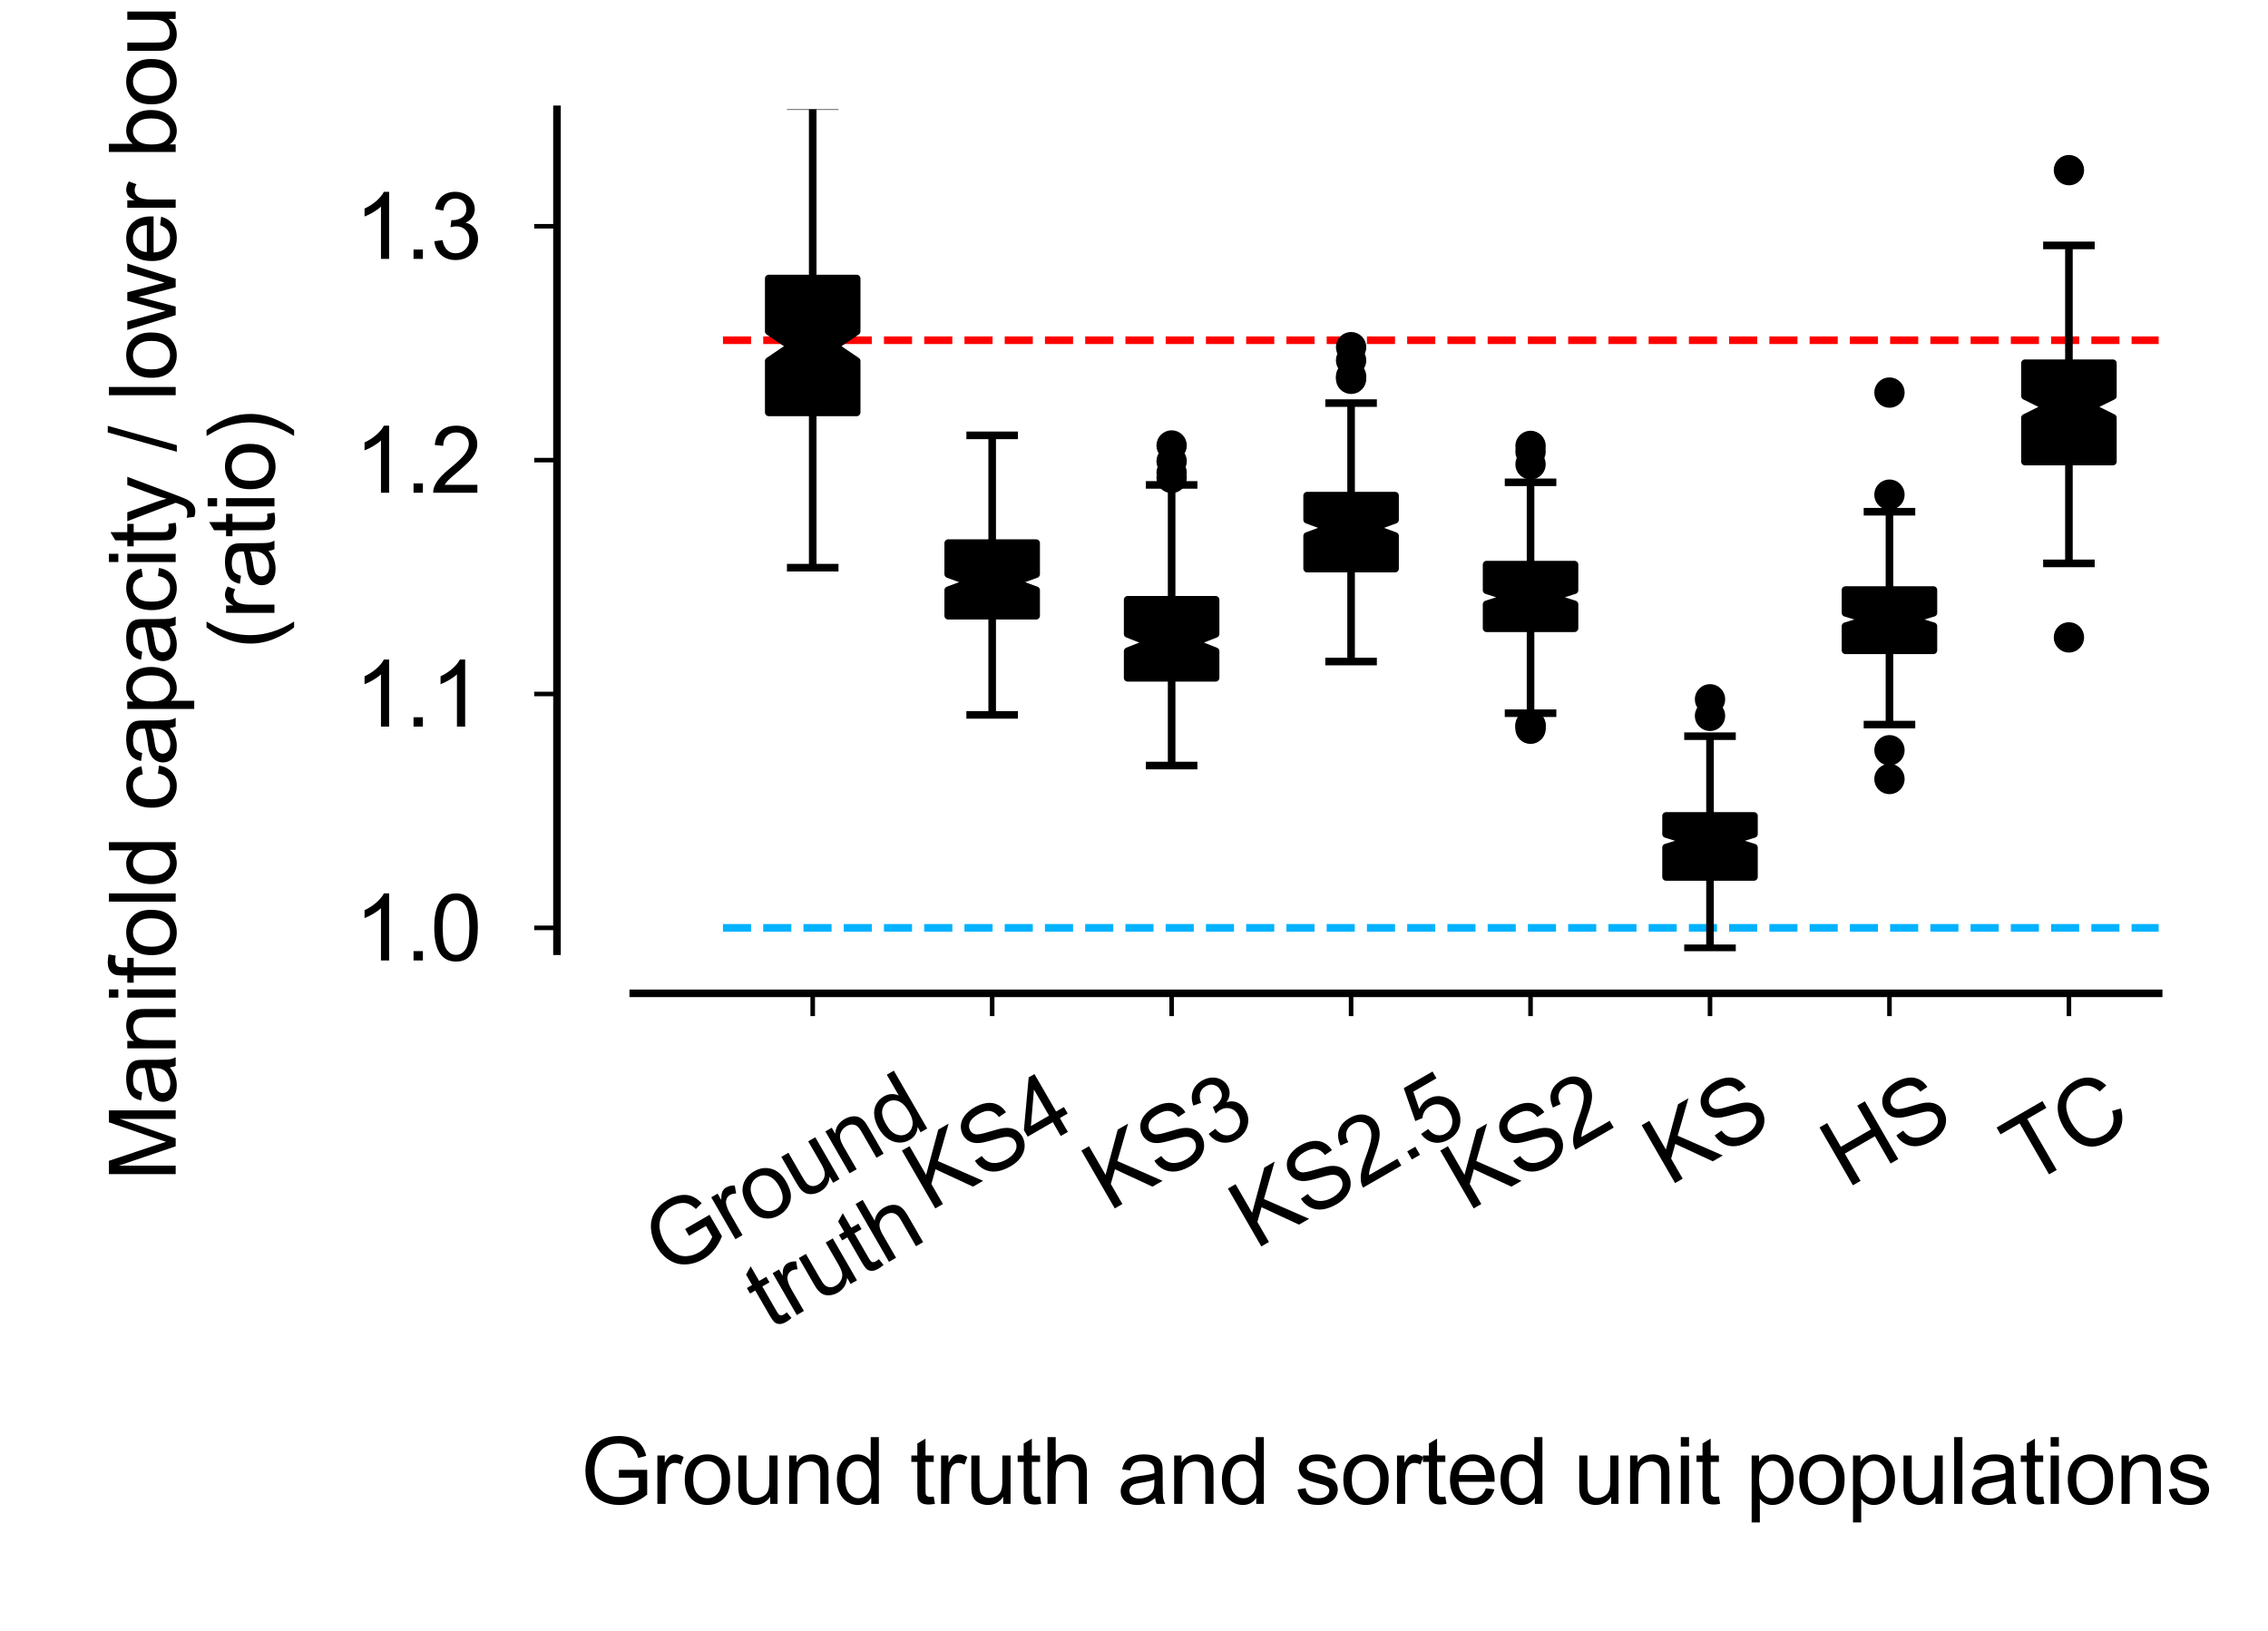 <?xml version="1.0" encoding="utf-8" standalone="no"?>
<!DOCTYPE svg PUBLIC "-//W3C//DTD SVG 1.1//EN"
  "http://www.w3.org/Graphics/SVG/1.1/DTD/svg11.dtd">
<svg xmlns:xlink="http://www.w3.org/1999/xlink" width="149.337pt" height="107.426pt" viewBox="0 0 149.337 107.426" xmlns="http://www.w3.org/2000/svg" version="1.1">
 <defs>
  <style type="text/css">*{stroke-linejoin: round; stroke-linecap: butt}</style>
 </defs>
 <g id="figure_1">
  <g id="patch_1">
   <path d="M 0 107.426 
L 149.337 107.426 
L 149.337 0 
L 0 0 
L 0 107.426 
z
" style="fill: none"/>
  </g>
  <g id="axes_1">
   <g id="patch_2">
    <path d="M 41.697 62.64 
L 142.137 62.64 
L 142.137 7.2 
L 41.697 7.2 
L 41.697 62.64 
z
" style="fill: none"/>
   </g>
   <g id="matplotlib.axis_1">
    <g id="xtick_1">
     <g id="line2d_1">
      <defs>
       <path id="mfc4419d2f5" d="M 0 0 
L 0 1.5 
" style="stroke: #000000; stroke-width: 0.3"/>
      </defs>
      <g>
       <use xlink:href="#mfc4419d2f5" x="53.513" y="65.412" style="stroke: #000000; stroke-width: 0.3"/>
      </g>
     </g>
     <g id="text_1">
      <!-- Ground -->
      <g transform="translate(44.037 84.137) rotate(-30) scale(0.06 -0.06)">
       <defs>
        <path id="ArialMT-47" d="M 2638 1797 
L 2638 2334 
L 4578 2338 
L 4578 638 
Q 4131 281 3656 101 
Q 3181 -78 2681 -78 
Q 2006 -78 1454 211 
Q 903 500 622 1047 
Q 341 1594 341 2269 
Q 341 2938 620 3517 
Q 900 4097 1425 4378 
Q 1950 4659 2634 4659 
Q 3131 4659 3532 4498 
Q 3934 4338 4162 4050 
Q 4391 3763 4509 3300 
L 3963 3150 
Q 3859 3500 3706 3700 
Q 3553 3900 3268 4020 
Q 2984 4141 2638 4141 
Q 2222 4141 1919 4014 
Q 1616 3888 1430 3681 
Q 1244 3475 1141 3228 
Q 966 2803 966 2306 
Q 966 1694 1177 1281 
Q 1388 869 1791 669 
Q 2194 469 2647 469 
Q 3041 469 3416 620 
Q 3791 772 3984 944 
L 3984 1797 
L 2638 1797 
z
" transform="scale(0.016)"/>
        <path id="ArialMT-72" d="M 416 0 
L 416 3319 
L 922 3319 
L 922 2816 
Q 1116 3169 1280 3281 
Q 1444 3394 1641 3394 
Q 1925 3394 2219 3213 
L 2025 2691 
Q 1819 2813 1613 2813 
Q 1428 2813 1281 2702 
Q 1134 2591 1072 2394 
Q 978 2094 978 1738 
L 978 0 
L 416 0 
z
" transform="scale(0.016)"/>
        <path id="ArialMT-6f" d="M 213 1659 
Q 213 2581 725 3025 
Q 1153 3394 1769 3394 
Q 2453 3394 2887 2945 
Q 3322 2497 3322 1706 
Q 3322 1066 3130 698 
Q 2938 331 2570 128 
Q 2203 -75 1769 -75 
Q 1072 -75 642 372 
Q 213 819 213 1659 
z
M 791 1659 
Q 791 1022 1069 705 
Q 1347 388 1769 388 
Q 2188 388 2466 706 
Q 2744 1025 2744 1678 
Q 2744 2294 2464 2611 
Q 2184 2928 1769 2928 
Q 1347 2928 1069 2612 
Q 791 2297 791 1659 
z
" transform="scale(0.016)"/>
        <path id="ArialMT-75" d="M 2597 0 
L 2597 488 
Q 2209 -75 1544 -75 
Q 1250 -75 995 37 
Q 741 150 617 320 
Q 494 491 444 738 
Q 409 903 409 1263 
L 409 3319 
L 972 3319 
L 972 1478 
Q 972 1038 1006 884 
Q 1059 663 1231 536 
Q 1403 409 1656 409 
Q 1909 409 2131 539 
Q 2353 669 2445 892 
Q 2538 1116 2538 1541 
L 2538 3319 
L 3100 3319 
L 3100 0 
L 2597 0 
z
" transform="scale(0.016)"/>
        <path id="ArialMT-6e" d="M 422 0 
L 422 3319 
L 928 3319 
L 928 2847 
Q 1294 3394 1984 3394 
Q 2284 3394 2536 3286 
Q 2788 3178 2913 3003 
Q 3038 2828 3088 2588 
Q 3119 2431 3119 2041 
L 3119 0 
L 2556 0 
L 2556 2019 
Q 2556 2363 2490 2533 
Q 2425 2703 2258 2804 
Q 2091 2906 1866 2906 
Q 1506 2906 1245 2678 
Q 984 2450 984 1813 
L 984 0 
L 422 0 
z
" transform="scale(0.016)"/>
        <path id="ArialMT-64" d="M 2575 0 
L 2575 419 
Q 2259 -75 1647 -75 
Q 1250 -75 917 144 
Q 584 363 401 755 
Q 219 1147 219 1656 
Q 219 2153 384 2558 
Q 550 2963 881 3178 
Q 1213 3394 1622 3394 
Q 1922 3394 2156 3267 
Q 2391 3141 2538 2938 
L 2538 4581 
L 3097 4581 
L 3097 0 
L 2575 0 
z
M 797 1656 
Q 797 1019 1065 703 
Q 1334 388 1700 388 
Q 2069 388 2326 689 
Q 2584 991 2584 1609 
Q 2584 2291 2321 2609 
Q 2059 2928 1675 2928 
Q 1300 2928 1048 2622 
Q 797 2316 797 1656 
z
" transform="scale(0.016)"/>
       </defs>
       <use xlink:href="#ArialMT-47"/>
       <use xlink:href="#ArialMT-72" x="77.783"/>
       <use xlink:href="#ArialMT-6f" x="111.084"/>
       <use xlink:href="#ArialMT-75" x="166.699"/>
       <use xlink:href="#ArialMT-6e" x="222.314"/>
       <use xlink:href="#ArialMT-64" x="277.93"/>
      </g>
      <!-- truth -->
      <g transform="translate(50.677 87.631) rotate(-30) scale(0.06 -0.06)">
       <defs>
        <path id="ArialMT-74" d="M 1650 503 
L 1731 6 
Q 1494 -44 1306 -44 
Q 1000 -44 831 53 
Q 663 150 594 308 
Q 525 466 525 972 
L 525 2881 
L 113 2881 
L 113 3319 
L 525 3319 
L 525 4141 
L 1084 4478 
L 1084 3319 
L 1650 3319 
L 1650 2881 
L 1084 2881 
L 1084 941 
Q 1084 700 1114 631 
Q 1144 563 1211 522 
Q 1278 481 1403 481 
Q 1497 481 1650 503 
z
" transform="scale(0.016)"/>
        <path id="ArialMT-68" d="M 422 0 
L 422 4581 
L 984 4581 
L 984 2938 
Q 1378 3394 1978 3394 
Q 2347 3394 2619 3248 
Q 2891 3103 3008 2847 
Q 3125 2591 3125 2103 
L 3125 0 
L 2563 0 
L 2563 2103 
Q 2563 2525 2380 2717 
Q 2197 2909 1863 2909 
Q 1613 2909 1392 2779 
Q 1172 2650 1078 2428 
Q 984 2206 984 1816 
L 984 0 
L 422 0 
z
" transform="scale(0.016)"/>
       </defs>
       <use xlink:href="#ArialMT-74"/>
       <use xlink:href="#ArialMT-72" x="27.783"/>
       <use xlink:href="#ArialMT-75" x="61.084"/>
       <use xlink:href="#ArialMT-74" x="116.699"/>
       <use xlink:href="#ArialMT-68" x="144.482"/>
      </g>
     </g>
    </g>
    <g id="xtick_2">
     <g id="line2d_2">
      <g>
       <use xlink:href="#mfc4419d2f5" x="65.33" y="65.412" style="stroke: #000000; stroke-width: 0.3"/>
      </g>
     </g>
     <g id="text_2">
      <!-- KS4 -->
      <g transform="translate(61.195 79.802) rotate(-30) scale(0.06 -0.06)">
       <defs>
        <path id="ArialMT-4b" d="M 469 0 
L 469 4581 
L 1075 4581 
L 1075 2309 
L 3350 4581 
L 4172 4581 
L 2250 2725 
L 4256 0 
L 3456 0 
L 1825 2319 
L 1075 1588 
L 1075 0 
L 469 0 
z
" transform="scale(0.016)"/>
        <path id="ArialMT-53" d="M 288 1472 
L 859 1522 
Q 900 1178 1048 958 
Q 1197 738 1509 602 
Q 1822 466 2213 466 
Q 2559 466 2825 569 
Q 3091 672 3220 851 
Q 3350 1031 3350 1244 
Q 3350 1459 3225 1620 
Q 3100 1781 2813 1891 
Q 2628 1963 1997 2114 
Q 1366 2266 1113 2400 
Q 784 2572 623 2826 
Q 463 3081 463 3397 
Q 463 3744 659 4045 
Q 856 4347 1234 4503 
Q 1613 4659 2075 4659 
Q 2584 4659 2973 4495 
Q 3363 4331 3572 4012 
Q 3781 3694 3797 3291 
L 3216 3247 
Q 3169 3681 2898 3903 
Q 2628 4125 2100 4125 
Q 1550 4125 1298 3923 
Q 1047 3722 1047 3438 
Q 1047 3191 1225 3031 
Q 1400 2872 2139 2705 
Q 2878 2538 3153 2413 
Q 3553 2228 3743 1945 
Q 3934 1663 3934 1294 
Q 3934 928 3725 604 
Q 3516 281 3123 101 
Q 2731 -78 2241 -78 
Q 1619 -78 1198 103 
Q 778 284 539 648 
Q 300 1013 288 1472 
z
" transform="scale(0.016)"/>
        <path id="ArialMT-34" d="M 2069 0 
L 2069 1097 
L 81 1097 
L 81 1613 
L 2172 4581 
L 2631 4581 
L 2631 1613 
L 3250 1613 
L 3250 1097 
L 2631 1097 
L 2631 0 
L 2069 0 
z
M 2069 1613 
L 2069 3678 
L 634 1613 
L 2069 1613 
z
" transform="scale(0.016)"/>
       </defs>
       <use xlink:href="#ArialMT-4b"/>
       <use xlink:href="#ArialMT-53" x="66.699"/>
       <use xlink:href="#ArialMT-34" x="133.398"/>
      </g>
     </g>
    </g>
    <g id="xtick_3">
     <g id="line2d_3">
      <g>
       <use xlink:href="#mfc4419d2f5" x="77.146" y="65.412" style="stroke: #000000; stroke-width: 0.3"/>
      </g>
     </g>
     <g id="text_3">
      <!-- KS3 -->
      <g transform="translate(73.011 79.802) rotate(-30) scale(0.06 -0.06)">
       <defs>
        <path id="ArialMT-33" d="M 269 1209 
L 831 1284 
Q 928 806 1161 595 
Q 1394 384 1728 384 
Q 2125 384 2398 659 
Q 2672 934 2672 1341 
Q 2672 1728 2419 1979 
Q 2166 2231 1775 2231 
Q 1616 2231 1378 2169 
L 1441 2663 
Q 1497 2656 1531 2656 
Q 1891 2656 2178 2843 
Q 2466 3031 2466 3422 
Q 2466 3731 2256 3934 
Q 2047 4138 1716 4138 
Q 1388 4138 1169 3931 
Q 950 3725 888 3313 
L 325 3413 
Q 428 3978 793 4289 
Q 1159 4600 1703 4600 
Q 2078 4600 2393 4439 
Q 2709 4278 2876 4000 
Q 3044 3722 3044 3409 
Q 3044 3113 2884 2869 
Q 2725 2625 2413 2481 
Q 2819 2388 3044 2092 
Q 3269 1797 3269 1353 
Q 3269 753 2831 336 
Q 2394 -81 1725 -81 
Q 1122 -81 723 278 
Q 325 638 269 1209 
z
" transform="scale(0.016)"/>
       </defs>
       <use xlink:href="#ArialMT-4b"/>
       <use xlink:href="#ArialMT-53" x="66.699"/>
       <use xlink:href="#ArialMT-33" x="133.398"/>
      </g>
     </g>
    </g>
    <g id="xtick_4">
     <g id="line2d_4">
      <g>
       <use xlink:href="#mfc4419d2f5" x="88.963" y="65.412" style="stroke: #000000; stroke-width: 0.3"/>
      </g>
     </g>
     <g id="text_4">
      <!-- KS2.5 -->
      <g transform="translate(82.661 82.303) rotate(-30) scale(0.06 -0.06)">
       <defs>
        <path id="ArialMT-32" d="M 3222 541 
L 3222 0 
L 194 0 
Q 188 203 259 391 
Q 375 700 629 1000 
Q 884 1300 1366 1694 
Q 2113 2306 2375 2664 
Q 2638 3022 2638 3341 
Q 2638 3675 2398 3904 
Q 2159 4134 1775 4134 
Q 1369 4134 1125 3890 
Q 881 3647 878 3216 
L 300 3275 
Q 359 3922 746 4261 
Q 1134 4600 1788 4600 
Q 2447 4600 2831 4234 
Q 3216 3869 3216 3328 
Q 3216 3053 3103 2787 
Q 2991 2522 2730 2228 
Q 2469 1934 1863 1422 
Q 1356 997 1212 845 
Q 1069 694 975 541 
L 3222 541 
z
" transform="scale(0.016)"/>
        <path id="ArialMT-2e" d="M 581 0 
L 581 641 
L 1222 641 
L 1222 0 
L 581 0 
z
" transform="scale(0.016)"/>
        <path id="ArialMT-35" d="M 266 1200 
L 856 1250 
Q 922 819 1161 601 
Q 1400 384 1738 384 
Q 2144 384 2425 690 
Q 2706 997 2706 1503 
Q 2706 1984 2436 2262 
Q 2166 2541 1728 2541 
Q 1456 2541 1237 2417 
Q 1019 2294 894 2097 
L 366 2166 
L 809 4519 
L 3088 4519 
L 3088 3981 
L 1259 3981 
L 1013 2750 
Q 1425 3038 1878 3038 
Q 2478 3038 2890 2622 
Q 3303 2206 3303 1553 
Q 3303 931 2941 478 
Q 2500 -78 1738 -78 
Q 1113 -78 717 272 
Q 322 622 266 1200 
z
" transform="scale(0.016)"/>
       </defs>
       <use xlink:href="#ArialMT-4b"/>
       <use xlink:href="#ArialMT-53" x="66.699"/>
       <use xlink:href="#ArialMT-32" x="133.398"/>
       <use xlink:href="#ArialMT-2e" x="189.014"/>
       <use xlink:href="#ArialMT-35" x="216.797"/>
      </g>
     </g>
    </g>
    <g id="xtick_5">
     <g id="line2d_5">
      <g>
       <use xlink:href="#mfc4419d2f5" x="100.779" y="65.412" style="stroke: #000000; stroke-width: 0.3"/>
      </g>
     </g>
     <g id="text_5">
      <!-- KS2 -->
      <g transform="translate(96.644 79.802) rotate(-30) scale(0.06 -0.06)">
       <use xlink:href="#ArialMT-4b"/>
       <use xlink:href="#ArialMT-53" x="66.699"/>
       <use xlink:href="#ArialMT-32" x="133.398"/>
      </g>
     </g>
    </g>
    <g id="xtick_6">
     <g id="line2d_6">
      <g>
       <use xlink:href="#mfc4419d2f5" x="112.596" y="65.412" style="stroke: #000000; stroke-width: 0.3"/>
      </g>
     </g>
     <g id="text_6">
      <!-- KS -->
      <g transform="translate(109.905 78.133) rotate(-30) scale(0.06 -0.06)">
       <use xlink:href="#ArialMT-4b"/>
       <use xlink:href="#ArialMT-53" x="66.699"/>
      </g>
     </g>
    </g>
    <g id="xtick_7">
     <g id="line2d_7">
      <g>
       <use xlink:href="#mfc4419d2f5" x="124.412" y="65.412" style="stroke: #000000; stroke-width: 0.3"/>
      </g>
     </g>
     <g id="text_7">
      <!-- HS -->
      <g transform="translate(121.578 78.299) rotate(-30) scale(0.06 -0.06)">
       <defs>
        <path id="ArialMT-48" d="M 513 0 
L 513 4581 
L 1119 4581 
L 1119 2700 
L 3500 2700 
L 3500 4581 
L 4106 4581 
L 4106 0 
L 3500 0 
L 3500 2159 
L 1119 2159 
L 1119 0 
L 513 0 
z
" transform="scale(0.016)"/>
       </defs>
       <use xlink:href="#ArialMT-48"/>
       <use xlink:href="#ArialMT-53" x="72.217"/>
      </g>
     </g>
    </g>
    <g id="xtick_8">
     <g id="line2d_8">
      <g>
       <use xlink:href="#mfc4419d2f5" x="136.229" y="65.412" style="stroke: #000000; stroke-width: 0.3"/>
      </g>
     </g>
     <g id="text_8">
      <!-- TC -->
      <g transform="translate(133.541 78.13) rotate(-30) scale(0.06 -0.06)">
       <defs>
        <path id="ArialMT-54" d="M 1659 0 
L 1659 4041 
L 150 4041 
L 150 4581 
L 3781 4581 
L 3781 4041 
L 2266 4041 
L 2266 0 
L 1659 0 
z
" transform="scale(0.016)"/>
        <path id="ArialMT-43" d="M 3763 1606 
L 4369 1453 
Q 4178 706 3683 314 
Q 3188 -78 2472 -78 
Q 1731 -78 1267 223 
Q 803 525 561 1097 
Q 319 1669 319 2325 
Q 319 3041 592 3573 
Q 866 4106 1370 4382 
Q 1875 4659 2481 4659 
Q 3169 4659 3637 4309 
Q 4106 3959 4291 3325 
L 3694 3184 
Q 3534 3684 3231 3912 
Q 2928 4141 2469 4141 
Q 1941 4141 1586 3887 
Q 1231 3634 1087 3207 
Q 944 2781 944 2328 
Q 944 1744 1114 1308 
Q 1284 872 1643 656 
Q 2003 441 2422 441 
Q 2931 441 3284 734 
Q 3638 1028 3763 1606 
z
" transform="scale(0.016)"/>
       </defs>
       <use xlink:href="#ArialMT-54"/>
       <use xlink:href="#ArialMT-43" x="61.084"/>
      </g>
     </g>
    </g>
    <g id="text_9">
     <!-- Ground truth and sorted unit populations -->
     <g transform="translate(38.219 99.033) scale(0.06 -0.06)">
      <defs>
       <path id="ArialMT-20" transform="scale(0.016)"/>
       <path id="ArialMT-61" d="M 2588 409 
Q 2275 144 1986 34 
Q 1697 -75 1366 -75 
Q 819 -75 525 192 
Q 231 459 231 875 
Q 231 1119 342 1320 
Q 453 1522 633 1644 
Q 813 1766 1038 1828 
Q 1203 1872 1538 1913 
Q 2219 1994 2541 2106 
Q 2544 2222 2544 2253 
Q 2544 2597 2384 2738 
Q 2169 2928 1744 2928 
Q 1347 2928 1158 2789 
Q 969 2650 878 2297 
L 328 2372 
Q 403 2725 575 2942 
Q 747 3159 1072 3276 
Q 1397 3394 1825 3394 
Q 2250 3394 2515 3294 
Q 2781 3194 2906 3042 
Q 3031 2891 3081 2659 
Q 3109 2516 3109 2141 
L 3109 1391 
Q 3109 606 3145 398 
Q 3181 191 3288 0 
L 2700 0 
Q 2613 175 2588 409 
z
M 2541 1666 
Q 2234 1541 1622 1453 
Q 1275 1403 1131 1340 
Q 988 1278 909 1158 
Q 831 1038 831 891 
Q 831 666 1001 516 
Q 1172 366 1500 366 
Q 1825 366 2078 508 
Q 2331 650 2450 897 
Q 2541 1088 2541 1459 
L 2541 1666 
z
" transform="scale(0.016)"/>
       <path id="ArialMT-73" d="M 197 991 
L 753 1078 
Q 800 744 1014 566 
Q 1228 388 1613 388 
Q 2000 388 2187 545 
Q 2375 703 2375 916 
Q 2375 1106 2209 1216 
Q 2094 1291 1634 1406 
Q 1016 1563 777 1677 
Q 538 1791 414 1992 
Q 291 2194 291 2438 
Q 291 2659 392 2848 
Q 494 3038 669 3163 
Q 800 3259 1026 3326 
Q 1253 3394 1513 3394 
Q 1903 3394 2198 3281 
Q 2494 3169 2634 2976 
Q 2775 2784 2828 2463 
L 2278 2388 
Q 2241 2644 2061 2787 
Q 1881 2931 1553 2931 
Q 1166 2931 1000 2803 
Q 834 2675 834 2503 
Q 834 2394 903 2306 
Q 972 2216 1119 2156 
Q 1203 2125 1616 2013 
Q 2213 1853 2448 1751 
Q 2684 1650 2818 1456 
Q 2953 1263 2953 975 
Q 2953 694 2789 445 
Q 2625 197 2315 61 
Q 2006 -75 1616 -75 
Q 969 -75 630 194 
Q 291 463 197 991 
z
" transform="scale(0.016)"/>
       <path id="ArialMT-65" d="M 2694 1069 
L 3275 997 
Q 3138 488 2766 206 
Q 2394 -75 1816 -75 
Q 1088 -75 661 373 
Q 234 822 234 1631 
Q 234 2469 665 2931 
Q 1097 3394 1784 3394 
Q 2450 3394 2872 2941 
Q 3294 2488 3294 1666 
Q 3294 1616 3291 1516 
L 816 1516 
Q 847 969 1125 678 
Q 1403 388 1819 388 
Q 2128 388 2347 550 
Q 2566 713 2694 1069 
z
M 847 1978 
L 2700 1978 
Q 2663 2397 2488 2606 
Q 2219 2931 1791 2931 
Q 1403 2931 1139 2672 
Q 875 2413 847 1978 
z
" transform="scale(0.016)"/>
       <path id="ArialMT-69" d="M 425 3934 
L 425 4581 
L 988 4581 
L 988 3934 
L 425 3934 
z
M 425 0 
L 425 3319 
L 988 3319 
L 988 0 
L 425 0 
z
" transform="scale(0.016)"/>
       <path id="ArialMT-70" d="M 422 -1272 
L 422 3319 
L 934 3319 
L 934 2888 
Q 1116 3141 1344 3267 
Q 1572 3394 1897 3394 
Q 2322 3394 2647 3175 
Q 2972 2956 3137 2557 
Q 3303 2159 3303 1684 
Q 3303 1175 3120 767 
Q 2938 359 2589 142 
Q 2241 -75 1856 -75 
Q 1575 -75 1351 44 
Q 1128 163 984 344 
L 984 -1272 
L 422 -1272 
z
M 931 1641 
Q 931 1000 1190 694 
Q 1450 388 1819 388 
Q 2194 388 2461 705 
Q 2728 1022 2728 1688 
Q 2728 2322 2467 2637 
Q 2206 2953 1844 2953 
Q 1484 2953 1207 2617 
Q 931 2281 931 1641 
z
" transform="scale(0.016)"/>
       <path id="ArialMT-6c" d="M 409 0 
L 409 4581 
L 972 4581 
L 972 0 
L 409 0 
z
" transform="scale(0.016)"/>
      </defs>
      <use xlink:href="#ArialMT-47"/>
      <use xlink:href="#ArialMT-72" x="77.783"/>
      <use xlink:href="#ArialMT-6f" x="111.084"/>
      <use xlink:href="#ArialMT-75" x="166.699"/>
      <use xlink:href="#ArialMT-6e" x="222.314"/>
      <use xlink:href="#ArialMT-64" x="277.93"/>
      <use xlink:href="#ArialMT-20" x="333.545"/>
      <use xlink:href="#ArialMT-74" x="361.328"/>
      <use xlink:href="#ArialMT-72" x="389.111"/>
      <use xlink:href="#ArialMT-75" x="422.412"/>
      <use xlink:href="#ArialMT-74" x="478.027"/>
      <use xlink:href="#ArialMT-68" x="505.811"/>
      <use xlink:href="#ArialMT-20" x="561.426"/>
      <use xlink:href="#ArialMT-61" x="589.209"/>
      <use xlink:href="#ArialMT-6e" x="644.824"/>
      <use xlink:href="#ArialMT-64" x="700.439"/>
      <use xlink:href="#ArialMT-20" x="756.055"/>
      <use xlink:href="#ArialMT-73" x="783.838"/>
      <use xlink:href="#ArialMT-6f" x="833.838"/>
      <use xlink:href="#ArialMT-72" x="889.453"/>
      <use xlink:href="#ArialMT-74" x="922.754"/>
      <use xlink:href="#ArialMT-65" x="950.537"/>
      <use xlink:href="#ArialMT-64" x="1006.152"/>
      <use xlink:href="#ArialMT-20" x="1061.768"/>
      <use xlink:href="#ArialMT-75" x="1089.551"/>
      <use xlink:href="#ArialMT-6e" x="1145.166"/>
      <use xlink:href="#ArialMT-69" x="1200.781"/>
      <use xlink:href="#ArialMT-74" x="1222.998"/>
      <use xlink:href="#ArialMT-20" x="1250.781"/>
      <use xlink:href="#ArialMT-70" x="1278.564"/>
      <use xlink:href="#ArialMT-6f" x="1334.18"/>
      <use xlink:href="#ArialMT-70" x="1389.795"/>
      <use xlink:href="#ArialMT-75" x="1445.41"/>
      <use xlink:href="#ArialMT-6c" x="1501.025"/>
      <use xlink:href="#ArialMT-61" x="1523.242"/>
      <use xlink:href="#ArialMT-74" x="1578.857"/>
      <use xlink:href="#ArialMT-69" x="1606.641"/>
      <use xlink:href="#ArialMT-6f" x="1628.857"/>
      <use xlink:href="#ArialMT-6e" x="1684.473"/>
      <use xlink:href="#ArialMT-73" x="1740.088"/>
     </g>
    </g>
   </g>
   <g id="matplotlib.axis_2">
    <g id="ytick_1">
     <g id="line2d_9">
      <defs>
       <path id="mc3f5febb9d" d="M 0 0 
L -1.5 0 
" style="stroke: #000000; stroke-width: 0.3"/>
      </defs>
      <g>
       <use xlink:href="#mc3f5febb9d" x="36.675" y="61.1" style="stroke: #000000; stroke-width: 0.3"/>
      </g>
     </g>
     <g id="text_10">
      <!-- 1.0 -->
      <g transform="translate(23.335 63.247) scale(0.06 -0.06)">
       <defs>
        <path id="ArialMT-31" d="M 2384 0 
L 1822 0 
L 1822 3584 
Q 1619 3391 1289 3197 
Q 959 3003 697 2906 
L 697 3450 
Q 1169 3672 1522 3987 
Q 1875 4303 2022 4600 
L 2384 4600 
L 2384 0 
z
" transform="scale(0.016)"/>
        <path id="ArialMT-30" d="M 266 2259 
Q 266 3072 433 3567 
Q 600 4063 929 4331 
Q 1259 4600 1759 4600 
Q 2128 4600 2406 4451 
Q 2684 4303 2865 4023 
Q 3047 3744 3150 3342 
Q 3253 2941 3253 2259 
Q 3253 1453 3087 958 
Q 2922 463 2592 192 
Q 2263 -78 1759 -78 
Q 1097 -78 719 397 
Q 266 969 266 2259 
z
M 844 2259 
Q 844 1131 1108 757 
Q 1372 384 1759 384 
Q 2147 384 2411 759 
Q 2675 1134 2675 2259 
Q 2675 3391 2411 3762 
Q 2147 4134 1753 4134 
Q 1366 4134 1134 3806 
Q 844 3388 844 2259 
z
" transform="scale(0.016)"/>
       </defs>
       <use xlink:href="#ArialMT-31"/>
       <use xlink:href="#ArialMT-2e" x="55.615"/>
       <use xlink:href="#ArialMT-30" x="83.398"/>
      </g>
     </g>
    </g>
    <g id="ytick_2">
     <g id="line2d_10">
      <g>
       <use xlink:href="#mc3f5febb9d" x="36.675" y="45.7" style="stroke: #000000; stroke-width: 0.3"/>
      </g>
     </g>
     <g id="text_11">
      <!-- 1.1 -->
      <g transform="translate(23.335 47.847) scale(0.06 -0.06)">
       <use xlink:href="#ArialMT-31"/>
       <use xlink:href="#ArialMT-2e" x="55.615"/>
       <use xlink:href="#ArialMT-31" x="83.398"/>
      </g>
     </g>
    </g>
    <g id="ytick_3">
     <g id="line2d_11">
      <g>
       <use xlink:href="#mc3f5febb9d" x="36.675" y="30.3" style="stroke: #000000; stroke-width: 0.3"/>
      </g>
     </g>
     <g id="text_12">
      <!-- 1.2 -->
      <g transform="translate(23.335 32.447) scale(0.06 -0.06)">
       <use xlink:href="#ArialMT-31"/>
       <use xlink:href="#ArialMT-2e" x="55.615"/>
       <use xlink:href="#ArialMT-32" x="83.398"/>
      </g>
     </g>
    </g>
    <g id="ytick_4">
     <g id="line2d_12">
      <g>
       <use xlink:href="#mc3f5febb9d" x="36.675" y="14.9" style="stroke: #000000; stroke-width: 0.3"/>
      </g>
     </g>
     <g id="text_13">
      <!-- 1.3 -->
      <g transform="translate(23.335 17.047) scale(0.06 -0.06)">
       <use xlink:href="#ArialMT-31"/>
       <use xlink:href="#ArialMT-2e" x="55.615"/>
       <use xlink:href="#ArialMT-33" x="83.398"/>
      </g>
     </g>
    </g>
    <g id="text_14">
     <!-- Manifold capacity / lower bound  -->
     <g transform="translate(11.568 77.774) rotate(-90) scale(0.06 -0.06)">
      <defs>
       <path id="ArialMT-4d" d="M 475 0 
L 475 4581 
L 1388 4581 
L 2472 1338 
Q 2622 884 2691 659 
Q 2769 909 2934 1394 
L 4031 4581 
L 4847 4581 
L 4847 0 
L 4263 0 
L 4263 3834 
L 2931 0 
L 2384 0 
L 1059 3900 
L 1059 0 
L 475 0 
z
" transform="scale(0.016)"/>
       <path id="ArialMT-66" d="M 556 0 
L 556 2881 
L 59 2881 
L 59 3319 
L 556 3319 
L 556 3672 
Q 556 4006 616 4169 
Q 697 4388 901 4523 
Q 1106 4659 1475 4659 
Q 1713 4659 2000 4603 
L 1916 4113 
Q 1741 4144 1584 4144 
Q 1328 4144 1222 4034 
Q 1116 3925 1116 3625 
L 1116 3319 
L 1763 3319 
L 1763 2881 
L 1116 2881 
L 1116 0 
L 556 0 
z
" transform="scale(0.016)"/>
       <path id="ArialMT-63" d="M 2588 1216 
L 3141 1144 
Q 3050 572 2676 248 
Q 2303 -75 1759 -75 
Q 1078 -75 664 370 
Q 250 816 250 1647 
Q 250 2184 428 2587 
Q 606 2991 970 3192 
Q 1334 3394 1763 3394 
Q 2303 3394 2647 3120 
Q 2991 2847 3088 2344 
L 2541 2259 
Q 2463 2594 2264 2762 
Q 2066 2931 1784 2931 
Q 1359 2931 1093 2626 
Q 828 2322 828 1663 
Q 828 994 1084 691 
Q 1341 388 1753 388 
Q 2084 388 2306 591 
Q 2528 794 2588 1216 
z
" transform="scale(0.016)"/>
       <path id="ArialMT-79" d="M 397 -1278 
L 334 -750 
Q 519 -800 656 -800 
Q 844 -800 956 -737 
Q 1069 -675 1141 -563 
Q 1194 -478 1313 -144 
Q 1328 -97 1363 -6 
L 103 3319 
L 709 3319 
L 1400 1397 
Q 1534 1031 1641 628 
Q 1738 1016 1872 1384 
L 2581 3319 
L 3144 3319 
L 1881 -56 
Q 1678 -603 1566 -809 
Q 1416 -1088 1222 -1217 
Q 1028 -1347 759 -1347 
Q 597 -1347 397 -1278 
z
" transform="scale(0.016)"/>
       <path id="ArialMT-2f" d="M 0 -78 
L 1328 4659 
L 1778 4659 
L 453 -78 
L 0 -78 
z
" transform="scale(0.016)"/>
       <path id="ArialMT-77" d="M 1034 0 
L 19 3319 
L 600 3319 
L 1128 1403 
L 1325 691 
Q 1338 744 1497 1375 
L 2025 3319 
L 2603 3319 
L 3100 1394 
L 3266 759 
L 3456 1400 
L 4025 3319 
L 4572 3319 
L 3534 0 
L 2950 0 
L 2422 1988 
L 2294 2553 
L 1622 0 
L 1034 0 
z
" transform="scale(0.016)"/>
       <path id="ArialMT-62" d="M 941 0 
L 419 0 
L 419 4581 
L 981 4581 
L 981 2947 
Q 1338 3394 1891 3394 
Q 2197 3394 2470 3270 
Q 2744 3147 2920 2923 
Q 3097 2700 3197 2384 
Q 3297 2069 3297 1709 
Q 3297 856 2875 390 
Q 2453 -75 1863 -75 
Q 1275 -75 941 416 
L 941 0 
z
M 934 1684 
Q 934 1088 1097 822 
Q 1363 388 1816 388 
Q 2184 388 2453 708 
Q 2722 1028 2722 1663 
Q 2722 2313 2464 2622 
Q 2206 2931 1841 2931 
Q 1472 2931 1203 2611 
Q 934 2291 934 1684 
z
" transform="scale(0.016)"/>
      </defs>
      <use xlink:href="#ArialMT-4d"/>
      <use xlink:href="#ArialMT-61" x="83.301"/>
      <use xlink:href="#ArialMT-6e" x="138.916"/>
      <use xlink:href="#ArialMT-69" x="194.531"/>
      <use xlink:href="#ArialMT-66" x="216.748"/>
      <use xlink:href="#ArialMT-6f" x="244.531"/>
      <use xlink:href="#ArialMT-6c" x="300.146"/>
      <use xlink:href="#ArialMT-64" x="322.363"/>
      <use xlink:href="#ArialMT-20" x="377.979"/>
      <use xlink:href="#ArialMT-63" x="405.762"/>
      <use xlink:href="#ArialMT-61" x="455.762"/>
      <use xlink:href="#ArialMT-70" x="511.377"/>
      <use xlink:href="#ArialMT-61" x="566.992"/>
      <use xlink:href="#ArialMT-63" x="622.607"/>
      <use xlink:href="#ArialMT-69" x="672.607"/>
      <use xlink:href="#ArialMT-74" x="694.824"/>
      <use xlink:href="#ArialMT-79" x="722.607"/>
      <use xlink:href="#ArialMT-20" x="772.607"/>
      <use xlink:href="#ArialMT-2f" x="800.391"/>
      <use xlink:href="#ArialMT-20" x="828.174"/>
      <use xlink:href="#ArialMT-6c" x="855.957"/>
      <use xlink:href="#ArialMT-6f" x="878.174"/>
      <use xlink:href="#ArialMT-77" x="933.789"/>
      <use xlink:href="#ArialMT-65" x="1006.006"/>
      <use xlink:href="#ArialMT-72" x="1061.621"/>
      <use xlink:href="#ArialMT-20" x="1094.922"/>
      <use xlink:href="#ArialMT-62" x="1122.705"/>
      <use xlink:href="#ArialMT-6f" x="1178.32"/>
      <use xlink:href="#ArialMT-75" x="1233.936"/>
      <use xlink:href="#ArialMT-6e" x="1289.551"/>
      <use xlink:href="#ArialMT-64" x="1345.166"/>
      <use xlink:href="#ArialMT-20" x="1400.781"/>
     </g>
     <!-- (ratio) -->
     <g transform="translate(18.072 42.753) rotate(-90) scale(0.06 -0.06)">
      <defs>
       <path id="ArialMT-28" d="M 1497 -1347 
Q 1031 -759 709 28 
Q 388 816 388 1659 
Q 388 2403 628 3084 
Q 909 3875 1497 4659 
L 1900 4659 
Q 1522 4009 1400 3731 
Q 1209 3300 1100 2831 
Q 966 2247 966 1656 
Q 966 153 1900 -1347 
L 1497 -1347 
z
" transform="scale(0.016)"/>
       <path id="ArialMT-29" d="M 791 -1347 
L 388 -1347 
Q 1322 153 1322 1656 
Q 1322 2244 1188 2822 
Q 1081 3291 891 3722 
Q 769 4003 388 4659 
L 791 4659 
Q 1378 3875 1659 3084 
Q 1900 2403 1900 1659 
Q 1900 816 1576 28 
Q 1253 -759 791 -1347 
z
" transform="scale(0.016)"/>
      </defs>
      <use xlink:href="#ArialMT-28"/>
      <use xlink:href="#ArialMT-72" x="33.301"/>
      <use xlink:href="#ArialMT-61" x="66.602"/>
      <use xlink:href="#ArialMT-74" x="122.217"/>
      <use xlink:href="#ArialMT-69" x="150"/>
      <use xlink:href="#ArialMT-6f" x="172.217"/>
      <use xlink:href="#ArialMT-29" x="227.832"/>
     </g>
    </g>
   </g>
   <g id="LineCollection_1">
    <path d="M 47.605 61.1 
L 142.137 61.1 
" clip-path="url(#pcd45fb9603)" style="fill: none; stroke-dasharray: 1.85,0.8; stroke-dashoffset: 0; stroke: #00b2ff; stroke-width: 0.5"/>
   </g>
   <g id="LineCollection_2">
    <path d="M 47.605 22.404 
L 142.137 22.404 
" clip-path="url(#pcd45fb9603)" style="fill: none; stroke-dasharray: 1.85,0.8; stroke-dashoffset: 0; stroke: #ff0000; stroke-width: 0.5"/>
   </g>
   <g id="patch_3">
    <path d="M 50.618 27.157 
L 56.408 27.157 
L 56.408 23.776 
L 54.961 22.798 
L 56.408 21.819 
L 56.408 18.342 
L 50.618 18.342 
L 50.618 21.819 
L 52.066 22.798 
L 50.618 23.776 
L 50.618 27.157 
z
" clip-path="url(#pcd45fb9603)" style="stroke: #000000; stroke-width: 0.5; stroke-linejoin: miter"/>
   </g>
   <g id="line2d_13">
    <path d="M 53.513 27.157 
L 53.513 37.382 
" clip-path="url(#pcd45fb9603)" style="fill: none; stroke: #000000; stroke-width: 0.5"/>
   </g>
   <g id="line2d_14">
    <path d="M 53.513 18.342 
L 53.513 6.984 
" clip-path="url(#pcd45fb9603)" style="fill: none; stroke: #000000; stroke-width: 0.5"/>
   </g>
   <g id="line2d_15">
    <path d="M 52.066 37.382 
L 54.961 37.382 
" clip-path="url(#pcd45fb9603)" style="fill: none; stroke: #000000; stroke-width: 0.5; stroke-linecap: square"/>
   </g>
   <g id="line2d_16">
    <path d="M 52.066 6.984 
L 54.961 6.984 
" clip-path="url(#pcd45fb9603)" style="fill: none; stroke: #000000; stroke-width: 0.5; stroke-linecap: square"/>
   </g>
   <g id="line2d_17"/>
   <g id="patch_4">
    <path d="M 62.435 40.546 
L 68.225 40.546 
L 68.225 38.868 
L 66.777 38.337 
L 68.225 37.807 
L 68.225 35.766 
L 62.435 35.766 
L 62.435 37.807 
L 63.882 38.337 
L 62.435 38.868 
L 62.435 40.546 
z
" clip-path="url(#pcd45fb9603)" style="stroke: #000000; stroke-width: 0.5; stroke-linejoin: miter"/>
   </g>
   <g id="line2d_18">
    <path d="M 65.33 40.546 
L 65.33 47.077 
" clip-path="url(#pcd45fb9603)" style="fill: none; stroke: #000000; stroke-width: 0.5"/>
   </g>
   <g id="line2d_19">
    <path d="M 65.33 35.766 
L 65.33 28.668 
" clip-path="url(#pcd45fb9603)" style="fill: none; stroke: #000000; stroke-width: 0.5"/>
   </g>
   <g id="line2d_20">
    <path d="M 63.882 47.077 
L 66.777 47.077 
" clip-path="url(#pcd45fb9603)" style="fill: none; stroke: #000000; stroke-width: 0.5; stroke-linecap: square"/>
   </g>
   <g id="line2d_21">
    <path d="M 63.882 28.668 
L 66.777 28.668 
" clip-path="url(#pcd45fb9603)" style="fill: none; stroke: #000000; stroke-width: 0.5; stroke-linecap: square"/>
   </g>
   <g id="line2d_22"/>
   <g id="patch_5">
    <path d="M 74.251 44.635 
L 80.041 44.635 
L 80.041 42.885 
L 78.594 42.314 
L 80.041 41.744 
L 80.041 39.496 
L 74.251 39.496 
L 74.251 41.744 
L 75.699 42.314 
L 74.251 42.885 
L 74.251 44.635 
z
" clip-path="url(#pcd45fb9603)" style="stroke: #000000; stroke-width: 0.5; stroke-linejoin: miter"/>
   </g>
   <g id="line2d_23">
    <path d="M 77.146 44.635 
L 77.146 50.412 
" clip-path="url(#pcd45fb9603)" style="fill: none; stroke: #000000; stroke-width: 0.5"/>
   </g>
   <g id="line2d_24">
    <path d="M 77.146 39.496 
L 77.146 31.933 
" clip-path="url(#pcd45fb9603)" style="fill: none; stroke: #000000; stroke-width: 0.5"/>
   </g>
   <g id="line2d_25">
    <path d="M 75.699 50.412 
L 78.594 50.412 
" clip-path="url(#pcd45fb9603)" style="fill: none; stroke: #000000; stroke-width: 0.5; stroke-linecap: square"/>
   </g>
   <g id="line2d_26">
    <path d="M 75.699 31.933 
L 78.594 31.933 
" clip-path="url(#pcd45fb9603)" style="fill: none; stroke: #000000; stroke-width: 0.5; stroke-linecap: square"/>
   </g>
   <g id="line2d_27">
    <defs>
     <path id="maa9fb95371" d="M 0 0.75 
C 0.199 0.75 0.39 0.671 0.53 0.53 
C 0.671 0.39 0.75 0.199 0.75 0 
C 0.75 -0.199 0.671 -0.39 0.53 -0.53 
C 0.39 -0.671 0.199 -0.75 0 -0.75 
C -0.199 -0.75 -0.39 -0.671 -0.53 -0.53 
C -0.671 -0.39 -0.75 -0.199 -0.75 0 
C -0.75 0.199 -0.671 0.39 -0.53 0.53 
C -0.39 0.671 -0.199 0.75 0 0.75 
z
" style="stroke: #000000; stroke-width: 0.5"/>
    </defs>
    <g clip-path="url(#pcd45fb9603)">
     <use xlink:href="#maa9fb95371" x="77.146" y="30.369" style="stroke: #000000; stroke-width: 0.5"/>
     <use xlink:href="#maa9fb95371" x="77.146" y="31.129" style="stroke: #000000; stroke-width: 0.5"/>
     <use xlink:href="#maa9fb95371" x="77.146" y="29.336" style="stroke: #000000; stroke-width: 0.5"/>
     <use xlink:href="#maa9fb95371" x="77.146" y="31.472" style="stroke: #000000; stroke-width: 0.5"/>
    </g>
   </g>
   <g id="patch_6">
    <path d="M 86.068 37.442 
L 91.858 37.442 
L 91.858 35.294 
L 90.41 34.761 
L 91.858 34.228 
L 91.858 32.638 
L 86.068 32.638 
L 86.068 34.228 
L 87.515 34.761 
L 86.068 35.294 
L 86.068 37.442 
z
" clip-path="url(#pcd45fb9603)" style="stroke: #000000; stroke-width: 0.5; stroke-linejoin: miter"/>
   </g>
   <g id="line2d_28">
    <path d="M 88.963 37.442 
L 88.963 43.562 
" clip-path="url(#pcd45fb9603)" style="fill: none; stroke: #000000; stroke-width: 0.5"/>
   </g>
   <g id="line2d_29">
    <path d="M 88.963 32.638 
L 88.963 26.545 
" clip-path="url(#pcd45fb9603)" style="fill: none; stroke: #000000; stroke-width: 0.5"/>
   </g>
   <g id="line2d_30">
    <path d="M 87.515 43.562 
L 90.41 43.562 
" clip-path="url(#pcd45fb9603)" style="fill: none; stroke: #000000; stroke-width: 0.5; stroke-linecap: square"/>
   </g>
   <g id="line2d_31">
    <path d="M 87.515 26.545 
L 90.41 26.545 
" clip-path="url(#pcd45fb9603)" style="fill: none; stroke: #000000; stroke-width: 0.5; stroke-linecap: square"/>
   </g>
   <g id="line2d_32">
    <g clip-path="url(#pcd45fb9603)">
     <use xlink:href="#maa9fb95371" x="88.963" y="24.944" style="stroke: #000000; stroke-width: 0.5"/>
     <use xlink:href="#maa9fb95371" x="88.963" y="24.784" style="stroke: #000000; stroke-width: 0.5"/>
     <use xlink:href="#maa9fb95371" x="88.963" y="22.862" style="stroke: #000000; stroke-width: 0.5"/>
     <use xlink:href="#maa9fb95371" x="88.963" y="23.73" style="stroke: #000000; stroke-width: 0.5"/>
    </g>
   </g>
   <g id="patch_7">
    <path d="M 97.884 41.372 
L 103.674 41.372 
L 103.674 39.797 
L 102.227 39.332 
L 103.674 38.867 
L 103.674 37.181 
L 97.884 37.181 
L 97.884 38.867 
L 99.332 39.332 
L 97.884 39.797 
L 97.884 41.372 
z
" clip-path="url(#pcd45fb9603)" style="stroke: #000000; stroke-width: 0.5; stroke-linejoin: miter"/>
   </g>
   <g id="line2d_33">
    <path d="M 100.779 41.372 
L 100.779 46.966 
" clip-path="url(#pcd45fb9603)" style="fill: none; stroke: #000000; stroke-width: 0.5"/>
   </g>
   <g id="line2d_34">
    <path d="M 100.779 37.181 
L 100.779 31.761 
" clip-path="url(#pcd45fb9603)" style="fill: none; stroke: #000000; stroke-width: 0.5"/>
   </g>
   <g id="line2d_35">
    <path d="M 99.332 46.966 
L 102.227 46.966 
" clip-path="url(#pcd45fb9603)" style="fill: none; stroke: #000000; stroke-width: 0.5; stroke-linecap: square"/>
   </g>
   <g id="line2d_36">
    <path d="M 99.332 31.761 
L 102.227 31.761 
" clip-path="url(#pcd45fb9603)" style="fill: none; stroke: #000000; stroke-width: 0.5; stroke-linecap: square"/>
   </g>
   <g id="line2d_37">
    <g clip-path="url(#pcd45fb9603)">
     <use xlink:href="#maa9fb95371" x="100.779" y="47.802" style="stroke: #000000; stroke-width: 0.5"/>
     <use xlink:href="#maa9fb95371" x="100.779" y="47.759" style="stroke: #000000; stroke-width: 0.5"/>
     <use xlink:href="#maa9fb95371" x="100.779" y="47.989" style="stroke: #000000; stroke-width: 0.5"/>
     <use xlink:href="#maa9fb95371" x="100.779" y="29.742" style="stroke: #000000; stroke-width: 0.5"/>
     <use xlink:href="#maa9fb95371" x="100.779" y="30.576" style="stroke: #000000; stroke-width: 0.5"/>
     <use xlink:href="#maa9fb95371" x="100.779" y="29.364" style="stroke: #000000; stroke-width: 0.5"/>
    </g>
   </g>
   <g id="patch_8">
    <path d="M 109.701 57.747 
L 115.491 57.747 
L 115.491 55.812 
L 114.043 55.366 
L 115.491 54.92 
L 115.491 53.73 
L 109.701 53.73 
L 109.701 54.92 
L 111.148 55.366 
L 109.701 55.812 
L 109.701 57.747 
z
" clip-path="url(#pcd45fb9603)" style="stroke: #000000; stroke-width: 0.5; stroke-linejoin: miter"/>
   </g>
   <g id="line2d_38">
    <path d="M 112.596 57.747 
L 112.596 62.447 
" clip-path="url(#pcd45fb9603)" style="fill: none; stroke: #000000; stroke-width: 0.5"/>
   </g>
   <g id="line2d_39">
    <path d="M 112.596 53.73 
L 112.596 48.478 
" clip-path="url(#pcd45fb9603)" style="fill: none; stroke: #000000; stroke-width: 0.5"/>
   </g>
   <g id="line2d_40">
    <path d="M 111.148 62.447 
L 114.043 62.447 
" clip-path="url(#pcd45fb9603)" style="fill: none; stroke: #000000; stroke-width: 0.5; stroke-linecap: square"/>
   </g>
   <g id="line2d_41">
    <path d="M 111.148 48.478 
L 114.043 48.478 
" clip-path="url(#pcd45fb9603)" style="fill: none; stroke: #000000; stroke-width: 0.5; stroke-linecap: square"/>
   </g>
   <g id="line2d_42">
    <g clip-path="url(#pcd45fb9603)">
     <use xlink:href="#maa9fb95371" x="112.596" y="64.061" style="stroke: #000000; stroke-width: 0.5"/>
     <use xlink:href="#maa9fb95371" x="112.596" y="47.14" style="stroke: #000000; stroke-width: 0.5"/>
     <use xlink:href="#maa9fb95371" x="112.596" y="46.05" style="stroke: #000000; stroke-width: 0.5"/>
    </g>
   </g>
   <g id="patch_9">
    <path d="M 121.517 42.823 
L 127.307 42.823 
L 127.307 41.236 
L 125.86 40.795 
L 127.307 40.355 
L 127.307 38.855 
L 121.517 38.855 
L 121.517 40.355 
L 122.965 40.795 
L 121.517 41.236 
L 121.517 42.823 
z
" clip-path="url(#pcd45fb9603)" style="stroke: #000000; stroke-width: 0.5; stroke-linejoin: miter"/>
   </g>
   <g id="line2d_43">
    <path d="M 124.412 42.823 
L 124.412 47.715 
" clip-path="url(#pcd45fb9603)" style="fill: none; stroke: #000000; stroke-width: 0.5"/>
   </g>
   <g id="line2d_44">
    <path d="M 124.412 38.855 
L 124.412 33.698 
" clip-path="url(#pcd45fb9603)" style="fill: none; stroke: #000000; stroke-width: 0.5"/>
   </g>
   <g id="line2d_45">
    <path d="M 122.965 47.715 
L 125.86 47.715 
" clip-path="url(#pcd45fb9603)" style="fill: none; stroke: #000000; stroke-width: 0.5; stroke-linecap: square"/>
   </g>
   <g id="line2d_46">
    <path d="M 122.965 33.698 
L 125.86 33.698 
" clip-path="url(#pcd45fb9603)" style="fill: none; stroke: #000000; stroke-width: 0.5; stroke-linecap: square"/>
   </g>
   <g id="line2d_47">
    <g clip-path="url(#pcd45fb9603)">
     <use xlink:href="#maa9fb95371" x="124.412" y="51.298" style="stroke: #000000; stroke-width: 0.5"/>
     <use xlink:href="#maa9fb95371" x="124.412" y="49.405" style="stroke: #000000; stroke-width: 0.5"/>
     <use xlink:href="#maa9fb95371" x="124.412" y="25.852" style="stroke: #000000; stroke-width: 0.5"/>
     <use xlink:href="#maa9fb95371" x="124.412" y="32.574" style="stroke: #000000; stroke-width: 0.5"/>
    </g>
   </g>
   <g id="patch_10">
    <path d="M 133.334 30.395 
L 139.124 30.395 
L 139.124 27.513 
L 137.676 26.794 
L 139.124 26.076 
L 139.124 23.92 
L 133.334 23.92 
L 133.334 26.076 
L 134.781 26.794 
L 133.334 27.513 
L 133.334 30.395 
z
" clip-path="url(#pcd45fb9603)" style="stroke: #000000; stroke-width: 0.5; stroke-linejoin: miter"/>
   </g>
   <g id="line2d_48">
    <path d="M 136.229 30.395 
L 136.229 37.1 
" clip-path="url(#pcd45fb9603)" style="fill: none; stroke: #000000; stroke-width: 0.5"/>
   </g>
   <g id="line2d_49">
    <path d="M 136.229 23.92 
L 136.229 16.16 
" clip-path="url(#pcd45fb9603)" style="fill: none; stroke: #000000; stroke-width: 0.5"/>
   </g>
   <g id="line2d_50">
    <path d="M 134.781 37.1 
L 137.676 37.1 
" clip-path="url(#pcd45fb9603)" style="fill: none; stroke: #000000; stroke-width: 0.5; stroke-linecap: square"/>
   </g>
   <g id="line2d_51">
    <path d="M 134.781 16.16 
L 137.676 16.16 
" clip-path="url(#pcd45fb9603)" style="fill: none; stroke: #000000; stroke-width: 0.5; stroke-linecap: square"/>
   </g>
   <g id="line2d_52">
    <g clip-path="url(#pcd45fb9603)">
     <use xlink:href="#maa9fb95371" x="136.229" y="41.973" style="stroke: #000000; stroke-width: 0.5"/>
     <use xlink:href="#maa9fb95371" x="136.229" y="11.204" style="stroke: #000000; stroke-width: 0.5"/>
    </g>
   </g>
   <g id="line2d_53">
    <path d="M 52.066 22.798 
L 54.961 22.798 
" clip-path="url(#pcd45fb9603)" style="fill: none; stroke: #000000; stroke-width: 0.5"/>
   </g>
   <g id="line2d_54">
    <path d="M 63.882 38.337 
L 66.777 38.337 
" clip-path="url(#pcd45fb9603)" style="fill: none; stroke: #000000; stroke-width: 0.5"/>
   </g>
   <g id="line2d_55">
    <path d="M 75.699 42.314 
L 78.594 42.314 
" clip-path="url(#pcd45fb9603)" style="fill: none; stroke: #000000; stroke-width: 0.5"/>
   </g>
   <g id="line2d_56">
    <path d="M 87.515 34.761 
L 90.41 34.761 
" clip-path="url(#pcd45fb9603)" style="fill: none; stroke: #000000; stroke-width: 0.5"/>
   </g>
   <g id="line2d_57">
    <path d="M 99.332 39.332 
L 102.227 39.332 
" clip-path="url(#pcd45fb9603)" style="fill: none; stroke: #000000; stroke-width: 0.5"/>
   </g>
   <g id="line2d_58">
    <path d="M 111.148 55.366 
L 114.043 55.366 
" clip-path="url(#pcd45fb9603)" style="fill: none; stroke: #000000; stroke-width: 0.5"/>
   </g>
   <g id="line2d_59">
    <path d="M 122.965 40.795 
L 125.86 40.795 
" clip-path="url(#pcd45fb9603)" style="fill: none; stroke: #000000; stroke-width: 0.5"/>
   </g>
   <g id="line2d_60">
    <path d="M 134.781 26.794 
L 137.676 26.794 
" clip-path="url(#pcd45fb9603)" style="fill: none; stroke: #000000; stroke-width: 0.5"/>
   </g>
   <g id="patch_11">
    <path d="M 36.675 62.64 
L 36.675 7.2 
" style="fill: none; stroke: #000000; stroke-width: 0.5; stroke-linejoin: miter; stroke-linecap: square"/>
   </g>
   <g id="patch_12">
    <path d="M 41.697 65.412 
L 142.137 65.412 
" style="fill: none; stroke: #000000; stroke-width: 0.5; stroke-linejoin: miter; stroke-linecap: square"/>
   </g>
   <g id="legend_1"/>
  </g>
 </g>
 <defs>
  <clipPath id="pcd45fb9603">
   <rect x="41.697" y="7.2" width="100.44" height="55.44"/>
  </clipPath>
 </defs>
</svg>
